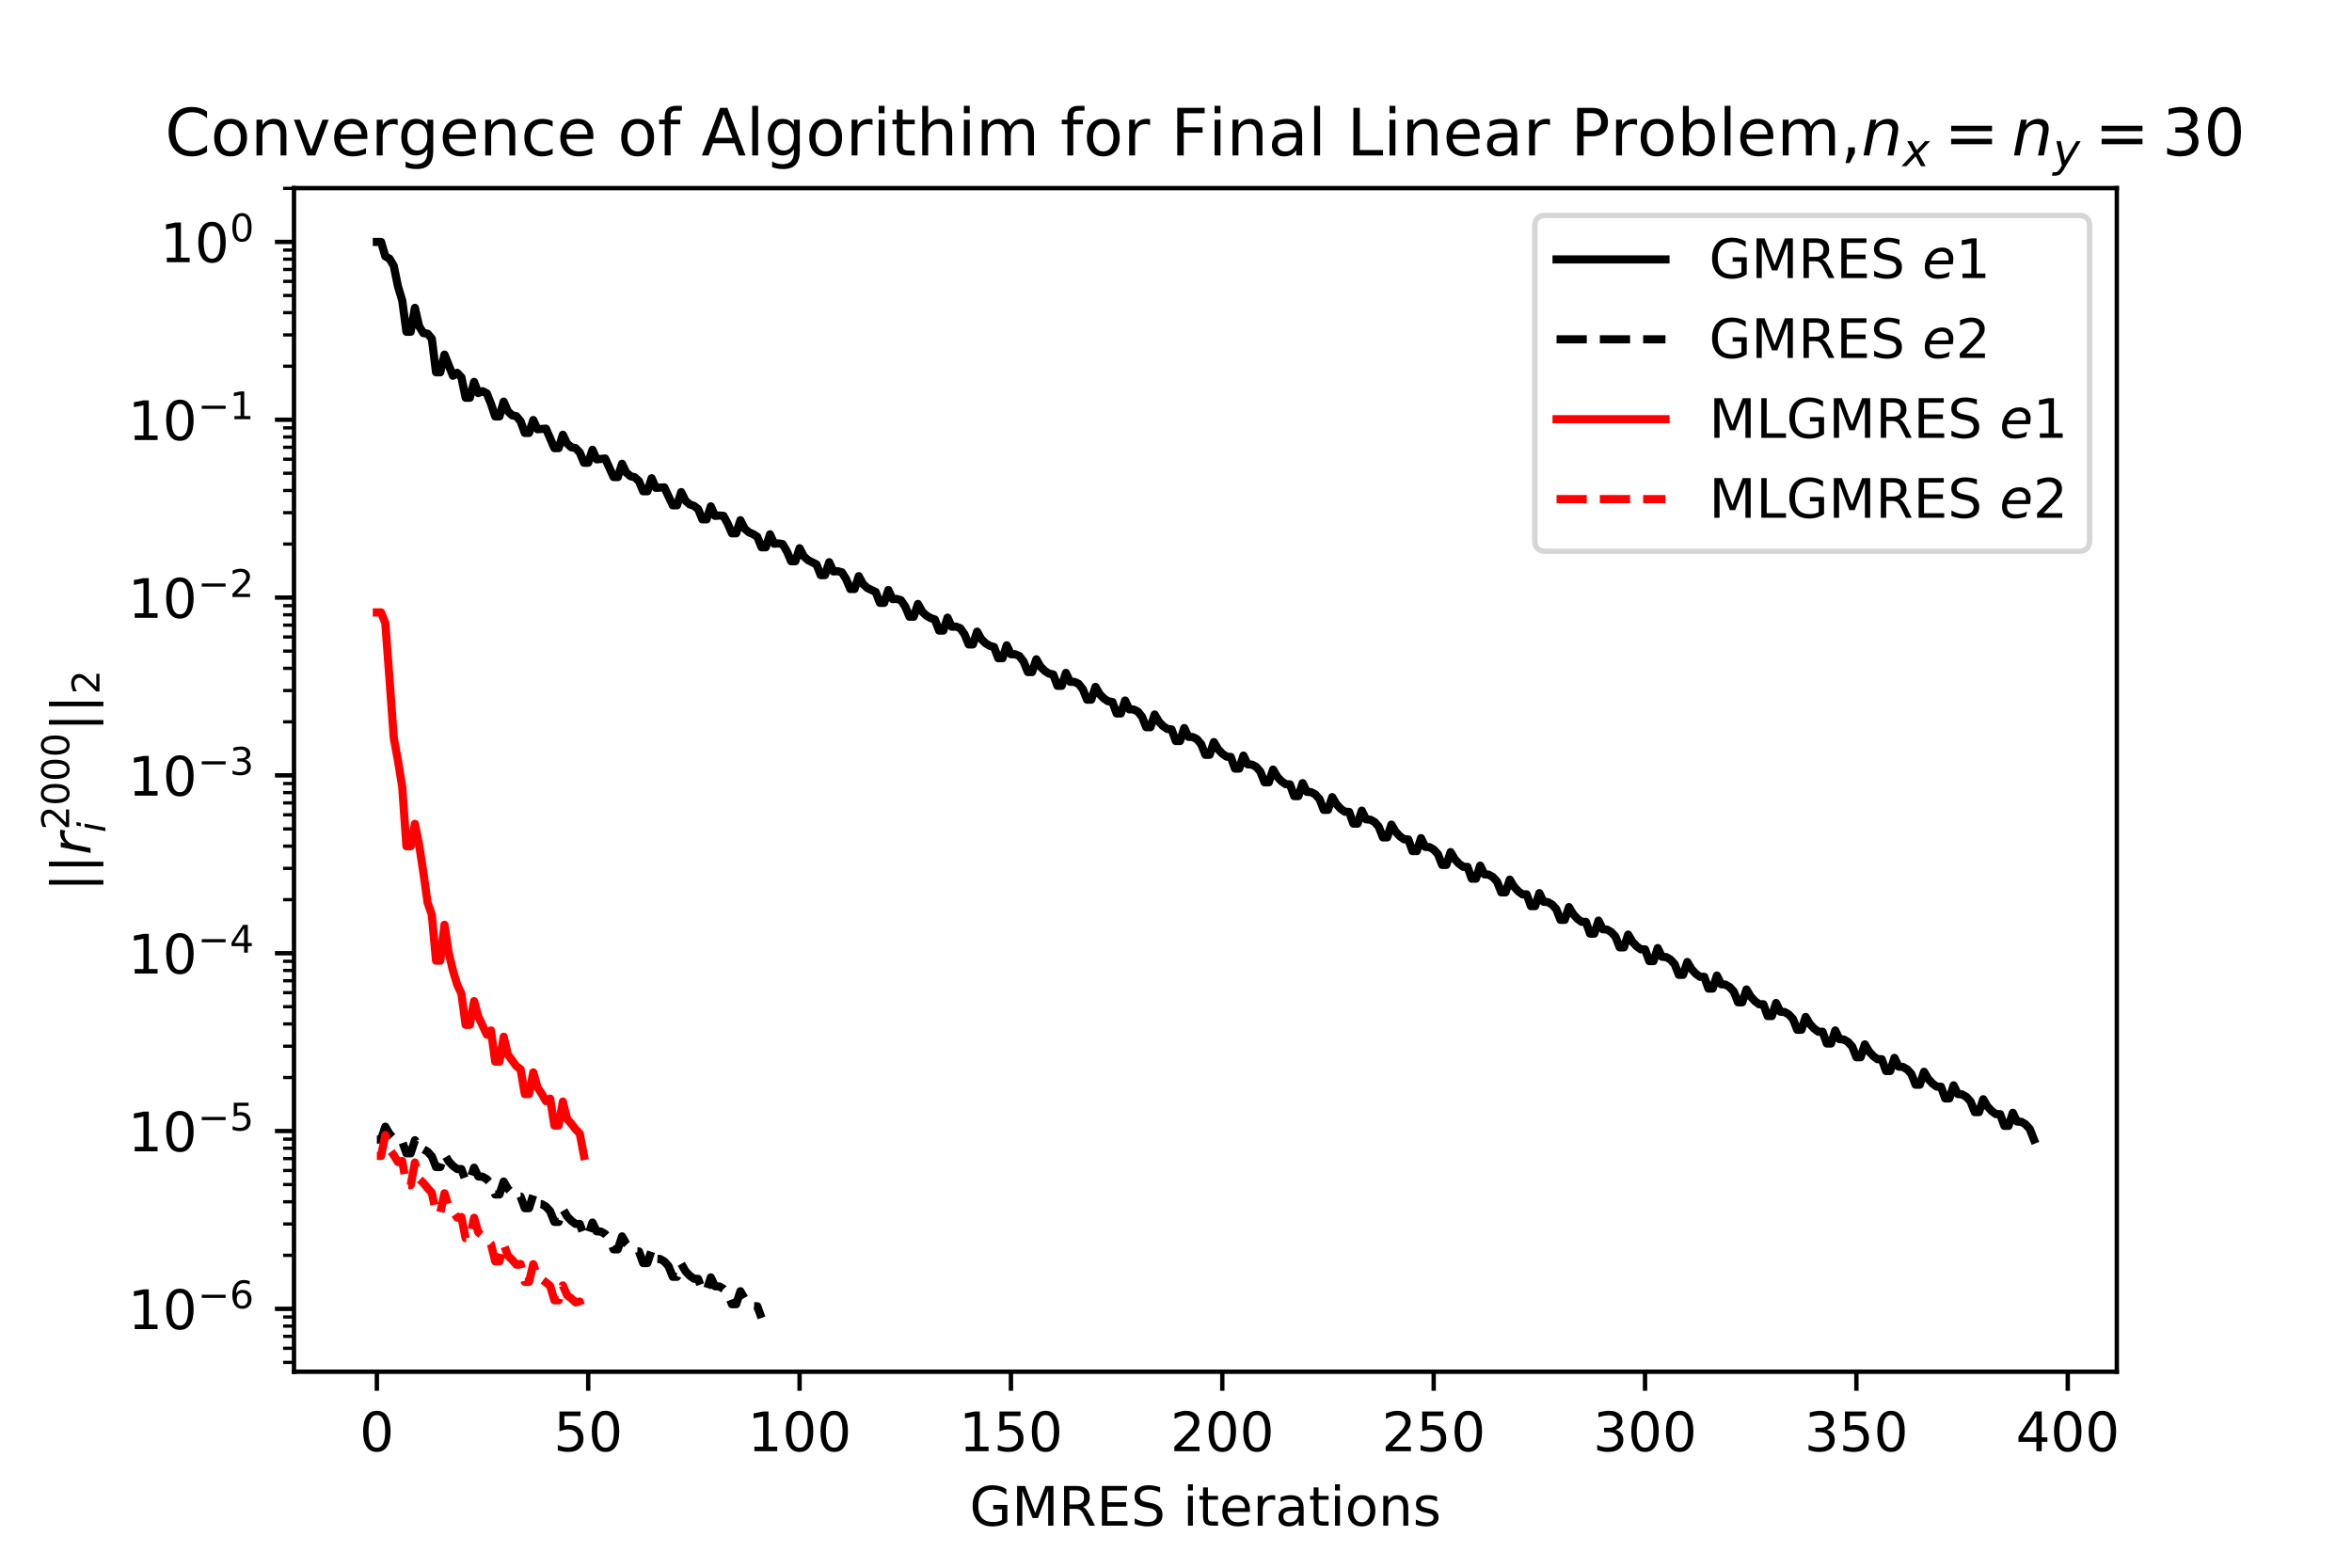 <?xml version="1.0" encoding="utf-8" standalone="no"?>
<!DOCTYPE svg PUBLIC "-//W3C//DTD SVG 1.1//EN"
  "http://www.w3.org/Graphics/SVG/1.1/DTD/svg11.dtd">
<!-- Created with matplotlib (https://matplotlib.org/) -->
<svg height="288pt" version="1.1" viewBox="0 0 432 288" width="432pt" xmlns="http://www.w3.org/2000/svg" xmlns:xlink="http://www.w3.org/1999/xlink">
 <defs>
  <style type="text/css">
*{stroke-linecap:butt;stroke-linejoin:round;}
  </style>
 </defs>
 <g id="figure_1">
  <g id="patch_1">
   <path d="M 0 288 
L 432 288 
L 432 0 
L 0 0 
z
" style="fill:#ffffff;"/>
  </g>
  <g id="axes_1">
   <g id="patch_2">
    <path d="M 54 252 
L 388.8 252 
L 388.8 34.56 
L 54 34.56 
z
" style="fill:#ffffff;"/>
   </g>
   <g id="matplotlib.axis_1">
    <g id="xtick_1">
     <g id="line2d_1">
      <defs>
       <path d="M 0 0 
L 0 3.5 
" id="m294d48fd80" style="stroke:#000000;stroke-width:0.8;"/>
      </defs>
      <g>
       <use style="stroke:#000000;stroke-width:0.8;" x="69.218" xlink:href="#m294d48fd80" y="252"/>
      </g>
     </g>
     <g id="text_1">
      <!-- 0 -->
      <defs>
       <path d="M 31.781 66.406 
Q 24.172 66.406 20.328 58.906 
Q 16.5 51.422 16.5 36.375 
Q 16.5 21.391 20.328 13.891 
Q 24.172 6.391 31.781 6.391 
Q 39.453 6.391 43.281 13.891 
Q 47.125 21.391 47.125 36.375 
Q 47.125 51.422 43.281 58.906 
Q 39.453 66.406 31.781 66.406 
z
M 31.781 74.219 
Q 44.047 74.219 50.516 64.516 
Q 56.984 54.828 56.984 36.375 
Q 56.984 17.969 50.516 8.266 
Q 44.047 -1.422 31.781 -1.422 
Q 19.531 -1.422 13.062 8.266 
Q 6.594 17.969 6.594 36.375 
Q 6.594 54.828 13.062 64.516 
Q 19.531 74.219 31.781 74.219 
z
" id="DejaVuSans-48"/>
      </defs>
      <g transform="translate(66.037 266.598)scale(0.1 -0.1)">
       <use xlink:href="#DejaVuSans-48"/>
      </g>
     </g>
    </g>
    <g id="xtick_2">
     <g id="line2d_2">
      <g>
       <use style="stroke:#000000;stroke-width:0.8;" x="108.04" xlink:href="#m294d48fd80" y="252"/>
      </g>
     </g>
     <g id="text_2">
      <!-- 50 -->
      <defs>
       <path d="M 10.797 72.906 
L 49.516 72.906 
L 49.516 64.594 
L 19.828 64.594 
L 19.828 46.734 
Q 21.969 47.469 24.109 47.828 
Q 26.266 48.188 28.422 48.188 
Q 40.625 48.188 47.75 41.5 
Q 54.891 34.812 54.891 23.391 
Q 54.891 11.625 47.562 5.094 
Q 40.234 -1.422 26.906 -1.422 
Q 22.312 -1.422 17.547 -0.641 
Q 12.797 0.141 7.719 1.703 
L 7.719 11.625 
Q 12.109 9.234 16.797 8.062 
Q 21.484 6.891 26.703 6.891 
Q 35.156 6.891 40.078 11.328 
Q 45.016 15.766 45.016 23.391 
Q 45.016 31 40.078 35.438 
Q 35.156 39.891 26.703 39.891 
Q 22.75 39.891 18.812 39.016 
Q 14.891 38.141 10.797 36.281 
z
" id="DejaVuSans-53"/>
      </defs>
      <g transform="translate(101.678 266.598)scale(0.1 -0.1)">
       <use xlink:href="#DejaVuSans-53"/>
       <use x="63.623" xlink:href="#DejaVuSans-48"/>
      </g>
     </g>
    </g>
    <g id="xtick_3">
     <g id="line2d_3">
      <g>
       <use style="stroke:#000000;stroke-width:0.8;" x="146.862" xlink:href="#m294d48fd80" y="252"/>
      </g>
     </g>
     <g id="text_3">
      <!-- 100 -->
      <defs>
       <path d="M 12.406 8.297 
L 28.516 8.297 
L 28.516 63.922 
L 10.984 60.406 
L 10.984 69.391 
L 28.422 72.906 
L 38.281 72.906 
L 38.281 8.297 
L 54.391 8.297 
L 54.391 0 
L 12.406 0 
z
" id="DejaVuSans-49"/>
      </defs>
      <g transform="translate(137.318 266.598)scale(0.1 -0.1)">
       <use xlink:href="#DejaVuSans-49"/>
       <use x="63.623" xlink:href="#DejaVuSans-48"/>
       <use x="127.246" xlink:href="#DejaVuSans-48"/>
      </g>
     </g>
    </g>
    <g id="xtick_4">
     <g id="line2d_4">
      <g>
       <use style="stroke:#000000;stroke-width:0.8;" x="185.684" xlink:href="#m294d48fd80" y="252"/>
      </g>
     </g>
     <g id="text_4">
      <!-- 150 -->
      <g transform="translate(176.14 266.598)scale(0.1 -0.1)">
       <use xlink:href="#DejaVuSans-49"/>
       <use x="63.623" xlink:href="#DejaVuSans-53"/>
       <use x="127.246" xlink:href="#DejaVuSans-48"/>
      </g>
     </g>
    </g>
    <g id="xtick_5">
     <g id="line2d_5">
      <g>
       <use style="stroke:#000000;stroke-width:0.8;" x="224.506" xlink:href="#m294d48fd80" y="252"/>
      </g>
     </g>
     <g id="text_5">
      <!-- 200 -->
      <defs>
       <path d="M 19.188 8.297 
L 53.609 8.297 
L 53.609 0 
L 7.328 0 
L 7.328 8.297 
Q 12.938 14.109 22.625 23.891 
Q 32.328 33.688 34.812 36.531 
Q 39.547 41.844 41.422 45.531 
Q 43.312 49.219 43.312 52.781 
Q 43.312 58.594 39.234 62.25 
Q 35.156 65.922 28.609 65.922 
Q 23.969 65.922 18.812 64.312 
Q 13.672 62.703 7.812 59.422 
L 7.812 69.391 
Q 13.766 71.781 18.938 73 
Q 24.125 74.219 28.422 74.219 
Q 39.75 74.219 46.484 68.547 
Q 53.219 62.891 53.219 53.422 
Q 53.219 48.922 51.531 44.891 
Q 49.859 40.875 45.406 35.406 
Q 44.188 33.984 37.641 27.219 
Q 31.109 20.453 19.188 8.297 
z
" id="DejaVuSans-50"/>
      </defs>
      <g transform="translate(214.962 266.598)scale(0.1 -0.1)">
       <use xlink:href="#DejaVuSans-50"/>
       <use x="63.623" xlink:href="#DejaVuSans-48"/>
       <use x="127.246" xlink:href="#DejaVuSans-48"/>
      </g>
     </g>
    </g>
    <g id="xtick_6">
     <g id="line2d_6">
      <g>
       <use style="stroke:#000000;stroke-width:0.8;" x="263.328" xlink:href="#m294d48fd80" y="252"/>
      </g>
     </g>
     <g id="text_6">
      <!-- 250 -->
      <g transform="translate(253.784 266.598)scale(0.1 -0.1)">
       <use xlink:href="#DejaVuSans-50"/>
       <use x="63.623" xlink:href="#DejaVuSans-53"/>
       <use x="127.246" xlink:href="#DejaVuSans-48"/>
      </g>
     </g>
    </g>
    <g id="xtick_7">
     <g id="line2d_7">
      <g>
       <use style="stroke:#000000;stroke-width:0.8;" x="302.15" xlink:href="#m294d48fd80" y="252"/>
      </g>
     </g>
     <g id="text_7">
      <!-- 300 -->
      <defs>
       <path d="M 40.578 39.312 
Q 47.656 37.797 51.625 33 
Q 55.609 28.219 55.609 21.188 
Q 55.609 10.406 48.188 4.484 
Q 40.766 -1.422 27.094 -1.422 
Q 22.516 -1.422 17.656 -0.516 
Q 12.797 0.391 7.625 2.203 
L 7.625 11.719 
Q 11.719 9.328 16.594 8.109 
Q 21.484 6.891 26.812 6.891 
Q 36.078 6.891 40.938 10.547 
Q 45.797 14.203 45.797 21.188 
Q 45.797 27.641 41.281 31.266 
Q 36.766 34.906 28.719 34.906 
L 20.219 34.906 
L 20.219 43.016 
L 29.109 43.016 
Q 36.375 43.016 40.234 45.922 
Q 44.094 48.828 44.094 54.297 
Q 44.094 59.906 40.109 62.906 
Q 36.141 65.922 28.719 65.922 
Q 24.656 65.922 20.016 65.031 
Q 15.375 64.156 9.812 62.312 
L 9.812 71.094 
Q 15.438 72.656 20.344 73.438 
Q 25.25 74.219 29.594 74.219 
Q 40.828 74.219 47.359 69.109 
Q 53.906 64.016 53.906 55.328 
Q 53.906 49.266 50.438 45.094 
Q 46.969 40.922 40.578 39.312 
z
" id="DejaVuSans-51"/>
      </defs>
      <g transform="translate(292.606 266.598)scale(0.1 -0.1)">
       <use xlink:href="#DejaVuSans-51"/>
       <use x="63.623" xlink:href="#DejaVuSans-48"/>
       <use x="127.246" xlink:href="#DejaVuSans-48"/>
      </g>
     </g>
    </g>
    <g id="xtick_8">
     <g id="line2d_8">
      <g>
       <use style="stroke:#000000;stroke-width:0.8;" x="340.971" xlink:href="#m294d48fd80" y="252"/>
      </g>
     </g>
     <g id="text_8">
      <!-- 350 -->
      <g transform="translate(331.428 266.598)scale(0.1 -0.1)">
       <use xlink:href="#DejaVuSans-51"/>
       <use x="63.623" xlink:href="#DejaVuSans-53"/>
       <use x="127.246" xlink:href="#DejaVuSans-48"/>
      </g>
     </g>
    </g>
    <g id="xtick_9">
     <g id="line2d_9">
      <g>
       <use style="stroke:#000000;stroke-width:0.8;" x="379.793" xlink:href="#m294d48fd80" y="252"/>
      </g>
     </g>
     <g id="text_9">
      <!-- 400 -->
      <defs>
       <path d="M 37.797 64.312 
L 12.891 25.391 
L 37.797 25.391 
z
M 35.203 72.906 
L 47.609 72.906 
L 47.609 25.391 
L 58.016 25.391 
L 58.016 17.188 
L 47.609 17.188 
L 47.609 0 
L 37.797 0 
L 37.797 17.188 
L 4.891 17.188 
L 4.891 26.703 
z
" id="DejaVuSans-52"/>
      </defs>
      <g transform="translate(370.25 266.598)scale(0.1 -0.1)">
       <use xlink:href="#DejaVuSans-52"/>
       <use x="63.623" xlink:href="#DejaVuSans-48"/>
       <use x="127.246" xlink:href="#DejaVuSans-48"/>
      </g>
     </g>
    </g>
    <g id="text_10">
     <!-- GMRES iterations -->
     <defs>
      <path d="M 59.516 10.406 
L 59.516 29.984 
L 43.406 29.984 
L 43.406 38.094 
L 69.281 38.094 
L 69.281 6.781 
Q 63.578 2.734 56.688 0.656 
Q 49.812 -1.422 42 -1.422 
Q 24.906 -1.422 15.25 8.562 
Q 5.609 18.562 5.609 36.375 
Q 5.609 54.25 15.25 64.234 
Q 24.906 74.219 42 74.219 
Q 49.125 74.219 55.547 72.453 
Q 61.969 70.703 67.391 67.281 
L 67.391 56.781 
Q 61.922 61.422 55.766 63.766 
Q 49.609 66.109 42.828 66.109 
Q 29.438 66.109 22.719 58.641 
Q 16.016 51.172 16.016 36.375 
Q 16.016 21.625 22.719 14.156 
Q 29.438 6.688 42.828 6.688 
Q 48.047 6.688 52.141 7.594 
Q 56.25 8.5 59.516 10.406 
z
" id="DejaVuSans-71"/>
      <path d="M 9.812 72.906 
L 24.516 72.906 
L 43.109 23.297 
L 61.812 72.906 
L 76.516 72.906 
L 76.516 0 
L 66.891 0 
L 66.891 64.016 
L 48.094 14.016 
L 38.188 14.016 
L 19.391 64.016 
L 19.391 0 
L 9.812 0 
z
" id="DejaVuSans-77"/>
      <path d="M 44.391 34.188 
Q 47.562 33.109 50.562 29.594 
Q 53.562 26.078 56.594 19.922 
L 66.609 0 
L 56 0 
L 46.688 18.703 
Q 43.062 26.031 39.672 28.422 
Q 36.281 30.812 30.422 30.812 
L 19.672 30.812 
L 19.672 0 
L 9.812 0 
L 9.812 72.906 
L 32.078 72.906 
Q 44.578 72.906 50.734 67.672 
Q 56.891 62.453 56.891 51.906 
Q 56.891 45.016 53.688 40.469 
Q 50.484 35.938 44.391 34.188 
z
M 19.672 64.797 
L 19.672 38.922 
L 32.078 38.922 
Q 39.203 38.922 42.844 42.219 
Q 46.484 45.516 46.484 51.906 
Q 46.484 58.297 42.844 61.547 
Q 39.203 64.797 32.078 64.797 
z
" id="DejaVuSans-82"/>
      <path d="M 9.812 72.906 
L 55.906 72.906 
L 55.906 64.594 
L 19.672 64.594 
L 19.672 43.016 
L 54.391 43.016 
L 54.391 34.719 
L 19.672 34.719 
L 19.672 8.297 
L 56.781 8.297 
L 56.781 0 
L 9.812 0 
z
" id="DejaVuSans-69"/>
      <path d="M 53.516 70.516 
L 53.516 60.891 
Q 47.906 63.578 42.922 64.891 
Q 37.938 66.219 33.297 66.219 
Q 25.25 66.219 20.875 63.094 
Q 16.5 59.969 16.5 54.203 
Q 16.5 49.359 19.406 46.891 
Q 22.312 44.438 30.422 42.922 
L 36.375 41.703 
Q 47.406 39.594 52.656 34.297 
Q 57.906 29 57.906 20.125 
Q 57.906 9.516 50.797 4.047 
Q 43.703 -1.422 29.984 -1.422 
Q 24.812 -1.422 18.969 -0.25 
Q 13.141 0.922 6.891 3.219 
L 6.891 13.375 
Q 12.891 10.016 18.656 8.297 
Q 24.422 6.594 29.984 6.594 
Q 38.422 6.594 43.016 9.906 
Q 47.609 13.234 47.609 19.391 
Q 47.609 24.75 44.312 27.781 
Q 41.016 30.812 33.5 32.328 
L 27.484 33.5 
Q 16.453 35.688 11.516 40.375 
Q 6.594 45.062 6.594 53.422 
Q 6.594 63.094 13.406 68.656 
Q 20.219 74.219 32.172 74.219 
Q 37.312 74.219 42.625 73.281 
Q 47.953 72.359 53.516 70.516 
z
" id="DejaVuSans-83"/>
      <path id="DejaVuSans-32"/>
      <path d="M 9.422 54.688 
L 18.406 54.688 
L 18.406 0 
L 9.422 0 
z
M 9.422 75.984 
L 18.406 75.984 
L 18.406 64.594 
L 9.422 64.594 
z
" id="DejaVuSans-105"/>
      <path d="M 18.312 70.219 
L 18.312 54.688 
L 36.812 54.688 
L 36.812 47.703 
L 18.312 47.703 
L 18.312 18.016 
Q 18.312 11.328 20.141 9.422 
Q 21.969 7.516 27.594 7.516 
L 36.812 7.516 
L 36.812 0 
L 27.594 0 
Q 17.188 0 13.234 3.875 
Q 9.281 7.766 9.281 18.016 
L 9.281 47.703 
L 2.688 47.703 
L 2.688 54.688 
L 9.281 54.688 
L 9.281 70.219 
z
" id="DejaVuSans-116"/>
      <path d="M 56.203 29.594 
L 56.203 25.203 
L 14.891 25.203 
Q 15.484 15.922 20.484 11.062 
Q 25.484 6.203 34.422 6.203 
Q 39.594 6.203 44.453 7.469 
Q 49.312 8.734 54.109 11.281 
L 54.109 2.781 
Q 49.266 0.734 44.188 -0.344 
Q 39.109 -1.422 33.891 -1.422 
Q 20.797 -1.422 13.156 6.188 
Q 5.516 13.812 5.516 26.812 
Q 5.516 40.234 12.766 48.109 
Q 20.016 56 32.328 56 
Q 43.359 56 49.781 48.891 
Q 56.203 41.797 56.203 29.594 
z
M 47.219 32.234 
Q 47.125 39.594 43.094 43.984 
Q 39.062 48.391 32.422 48.391 
Q 24.906 48.391 20.391 44.141 
Q 15.875 39.891 15.188 32.172 
z
" id="DejaVuSans-101"/>
      <path d="M 41.109 46.297 
Q 39.594 47.172 37.812 47.578 
Q 36.031 48 33.891 48 
Q 26.266 48 22.188 43.047 
Q 18.109 38.094 18.109 28.812 
L 18.109 0 
L 9.078 0 
L 9.078 54.688 
L 18.109 54.688 
L 18.109 46.188 
Q 20.953 51.172 25.484 53.578 
Q 30.031 56 36.531 56 
Q 37.453 56 38.578 55.875 
Q 39.703 55.766 41.062 55.516 
z
" id="DejaVuSans-114"/>
      <path d="M 34.281 27.484 
Q 23.391 27.484 19.188 25 
Q 14.984 22.516 14.984 16.5 
Q 14.984 11.719 18.141 8.906 
Q 21.297 6.109 26.703 6.109 
Q 34.188 6.109 38.703 11.406 
Q 43.219 16.703 43.219 25.484 
L 43.219 27.484 
z
M 52.203 31.203 
L 52.203 0 
L 43.219 0 
L 43.219 8.297 
Q 40.141 3.328 35.547 0.953 
Q 30.953 -1.422 24.312 -1.422 
Q 15.922 -1.422 10.953 3.297 
Q 6 8.016 6 15.922 
Q 6 25.141 12.172 29.828 
Q 18.359 34.516 30.609 34.516 
L 43.219 34.516 
L 43.219 35.406 
Q 43.219 41.609 39.141 45 
Q 35.062 48.391 27.688 48.391 
Q 23 48.391 18.547 47.266 
Q 14.109 46.141 10.016 43.891 
L 10.016 52.203 
Q 14.938 54.109 19.578 55.047 
Q 24.219 56 28.609 56 
Q 40.484 56 46.344 49.844 
Q 52.203 43.703 52.203 31.203 
z
" id="DejaVuSans-97"/>
      <path d="M 30.609 48.391 
Q 23.391 48.391 19.188 42.75 
Q 14.984 37.109 14.984 27.297 
Q 14.984 17.484 19.156 11.844 
Q 23.344 6.203 30.609 6.203 
Q 37.797 6.203 41.984 11.859 
Q 46.188 17.531 46.188 27.297 
Q 46.188 37.016 41.984 42.703 
Q 37.797 48.391 30.609 48.391 
z
M 30.609 56 
Q 42.328 56 49.016 48.375 
Q 55.719 40.766 55.719 27.297 
Q 55.719 13.875 49.016 6.219 
Q 42.328 -1.422 30.609 -1.422 
Q 18.844 -1.422 12.172 6.219 
Q 5.516 13.875 5.516 27.297 
Q 5.516 40.766 12.172 48.375 
Q 18.844 56 30.609 56 
z
" id="DejaVuSans-111"/>
      <path d="M 54.891 33.016 
L 54.891 0 
L 45.906 0 
L 45.906 32.719 
Q 45.906 40.484 42.875 44.328 
Q 39.844 48.188 33.797 48.188 
Q 26.516 48.188 22.312 43.547 
Q 18.109 38.922 18.109 30.906 
L 18.109 0 
L 9.078 0 
L 9.078 54.688 
L 18.109 54.688 
L 18.109 46.188 
Q 21.344 51.125 25.703 53.562 
Q 30.078 56 35.797 56 
Q 45.219 56 50.047 50.172 
Q 54.891 44.344 54.891 33.016 
z
" id="DejaVuSans-110"/>
      <path d="M 44.281 53.078 
L 44.281 44.578 
Q 40.484 46.531 36.375 47.5 
Q 32.281 48.484 27.875 48.484 
Q 21.188 48.484 17.844 46.438 
Q 14.5 44.391 14.5 40.281 
Q 14.5 37.156 16.891 35.375 
Q 19.281 33.594 26.516 31.984 
L 29.594 31.297 
Q 39.156 29.25 43.188 25.516 
Q 47.219 21.781 47.219 15.094 
Q 47.219 7.469 41.188 3.016 
Q 35.156 -1.422 24.609 -1.422 
Q 20.219 -1.422 15.453 -0.562 
Q 10.688 0.297 5.422 2 
L 5.422 11.281 
Q 10.406 8.688 15.234 7.391 
Q 20.062 6.109 24.812 6.109 
Q 31.156 6.109 34.562 8.281 
Q 37.984 10.453 37.984 14.406 
Q 37.984 18.062 35.516 20.016 
Q 33.062 21.969 24.703 23.781 
L 21.578 24.516 
Q 13.234 26.266 9.516 29.906 
Q 5.812 33.547 5.812 39.891 
Q 5.812 47.609 11.281 51.797 
Q 16.75 56 26.812 56 
Q 31.781 56 36.172 55.266 
Q 40.578 54.547 44.281 53.078 
z
" id="DejaVuSans-115"/>
     </defs>
     <g transform="translate(178.088 280.277)scale(0.1 -0.1)">
      <use xlink:href="#DejaVuSans-71"/>
      <use x="77.49" xlink:href="#DejaVuSans-77"/>
      <use x="163.77" xlink:href="#DejaVuSans-82"/>
      <use x="233.252" xlink:href="#DejaVuSans-69"/>
      <use x="296.436" xlink:href="#DejaVuSans-83"/>
      <use x="359.912" xlink:href="#DejaVuSans-32"/>
      <use x="391.699" xlink:href="#DejaVuSans-105"/>
      <use x="419.482" xlink:href="#DejaVuSans-116"/>
      <use x="458.691" xlink:href="#DejaVuSans-101"/>
      <use x="520.215" xlink:href="#DejaVuSans-114"/>
      <use x="561.328" xlink:href="#DejaVuSans-97"/>
      <use x="622.607" xlink:href="#DejaVuSans-116"/>
      <use x="661.816" xlink:href="#DejaVuSans-105"/>
      <use x="689.6" xlink:href="#DejaVuSans-111"/>
      <use x="750.781" xlink:href="#DejaVuSans-110"/>
      <use x="814.16" xlink:href="#DejaVuSans-115"/>
     </g>
    </g>
   </g>
   <g id="matplotlib.axis_2">
    <g id="ytick_1">
     <g id="line2d_10">
      <defs>
       <path d="M 0 0 
L -3.5 0 
" id="mefa449e30a" style="stroke:#000000;stroke-width:0.8;"/>
      </defs>
      <g>
       <use style="stroke:#000000;stroke-width:0.8;" x="54" xlink:href="#mefa449e30a" y="240.447"/>
      </g>
     </g>
     <g id="text_11">
      <!-- $\mathdefault{10^{-6}}$ -->
      <defs>
       <path d="M 10.594 35.5 
L 73.188 35.5 
L 73.188 27.203 
L 10.594 27.203 
z
" id="DejaVuSans-8722"/>
       <path d="M 33.016 40.375 
Q 26.375 40.375 22.484 35.828 
Q 18.609 31.297 18.609 23.391 
Q 18.609 15.531 22.484 10.953 
Q 26.375 6.391 33.016 6.391 
Q 39.656 6.391 43.531 10.953 
Q 47.406 15.531 47.406 23.391 
Q 47.406 31.297 43.531 35.828 
Q 39.656 40.375 33.016 40.375 
z
M 52.594 71.297 
L 52.594 62.312 
Q 48.875 64.062 45.094 64.984 
Q 41.312 65.922 37.594 65.922 
Q 27.828 65.922 22.672 59.328 
Q 17.531 52.734 16.797 39.406 
Q 19.672 43.656 24.016 45.922 
Q 28.375 48.188 33.594 48.188 
Q 44.578 48.188 50.953 41.516 
Q 57.328 34.859 57.328 23.391 
Q 57.328 12.156 50.688 5.359 
Q 44.047 -1.422 33.016 -1.422 
Q 20.359 -1.422 13.672 8.266 
Q 6.984 17.969 6.984 36.375 
Q 6.984 53.656 15.188 63.938 
Q 23.391 74.219 37.203 74.219 
Q 40.922 74.219 44.703 73.484 
Q 48.484 72.75 52.594 71.297 
z
" id="DejaVuSans-54"/>
      </defs>
      <g transform="translate(23.5 244.246)scale(0.1 -0.1)">
       <use transform="translate(0 0.766)" xlink:href="#DejaVuSans-49"/>
       <use transform="translate(63.623 0.766)" xlink:href="#DejaVuSans-48"/>
       <use transform="translate(128.203 39.047)scale(0.7)" xlink:href="#DejaVuSans-8722"/>
       <use transform="translate(186.855 39.047)scale(0.7)" xlink:href="#DejaVuSans-54"/>
      </g>
     </g>
    </g>
    <g id="ytick_2">
     <g id="line2d_11">
      <g>
       <use style="stroke:#000000;stroke-width:0.8;" x="54" xlink:href="#mefa449e30a" y="207.78"/>
      </g>
     </g>
     <g id="text_12">
      <!-- $\mathdefault{10^{-5}}$ -->
      <g transform="translate(23.5 211.579)scale(0.1 -0.1)">
       <use transform="translate(0 0.684)" xlink:href="#DejaVuSans-49"/>
       <use transform="translate(63.623 0.684)" xlink:href="#DejaVuSans-48"/>
       <use transform="translate(128.203 38.966)scale(0.7)" xlink:href="#DejaVuSans-8722"/>
       <use transform="translate(186.855 38.966)scale(0.7)" xlink:href="#DejaVuSans-53"/>
      </g>
     </g>
    </g>
    <g id="ytick_3">
     <g id="line2d_12">
      <g>
       <use style="stroke:#000000;stroke-width:0.8;" x="54" xlink:href="#mefa449e30a" y="175.113"/>
      </g>
     </g>
     <g id="text_13">
      <!-- $\mathdefault{10^{-4}}$ -->
      <g transform="translate(23.5 178.912)scale(0.1 -0.1)">
       <use transform="translate(0 0.684)" xlink:href="#DejaVuSans-49"/>
       <use transform="translate(63.623 0.684)" xlink:href="#DejaVuSans-48"/>
       <use transform="translate(128.203 38.966)scale(0.7)" xlink:href="#DejaVuSans-8722"/>
       <use transform="translate(186.855 38.966)scale(0.7)" xlink:href="#DejaVuSans-52"/>
      </g>
     </g>
    </g>
    <g id="ytick_4">
     <g id="line2d_13">
      <g>
       <use style="stroke:#000000;stroke-width:0.8;" x="54" xlink:href="#mefa449e30a" y="142.445"/>
      </g>
     </g>
     <g id="text_14">
      <!-- $\mathdefault{10^{-3}}$ -->
      <g transform="translate(23.5 146.245)scale(0.1 -0.1)">
       <use transform="translate(0 0.766)" xlink:href="#DejaVuSans-49"/>
       <use transform="translate(63.623 0.766)" xlink:href="#DejaVuSans-48"/>
       <use transform="translate(128.203 39.047)scale(0.7)" xlink:href="#DejaVuSans-8722"/>
       <use transform="translate(186.855 39.047)scale(0.7)" xlink:href="#DejaVuSans-51"/>
      </g>
     </g>
    </g>
    <g id="ytick_5">
     <g id="line2d_14">
      <g>
       <use style="stroke:#000000;stroke-width:0.8;" x="54" xlink:href="#mefa449e30a" y="109.778"/>
      </g>
     </g>
     <g id="text_15">
      <!-- $\mathdefault{10^{-2}}$ -->
      <g transform="translate(23.5 113.577)scale(0.1 -0.1)">
       <use transform="translate(0 0.766)" xlink:href="#DejaVuSans-49"/>
       <use transform="translate(63.623 0.766)" xlink:href="#DejaVuSans-48"/>
       <use transform="translate(128.203 39.047)scale(0.7)" xlink:href="#DejaVuSans-8722"/>
       <use transform="translate(186.855 39.047)scale(0.7)" xlink:href="#DejaVuSans-50"/>
      </g>
     </g>
    </g>
    <g id="ytick_6">
     <g id="line2d_15">
      <g>
       <use style="stroke:#000000;stroke-width:0.8;" x="54" xlink:href="#mefa449e30a" y="77.111"/>
      </g>
     </g>
     <g id="text_16">
      <!-- $\mathdefault{10^{-1}}$ -->
      <g transform="translate(23.5 80.91)scale(0.1 -0.1)">
       <use transform="translate(0 0.684)" xlink:href="#DejaVuSans-49"/>
       <use transform="translate(63.623 0.684)" xlink:href="#DejaVuSans-48"/>
       <use transform="translate(128.203 38.966)scale(0.7)" xlink:href="#DejaVuSans-8722"/>
       <use transform="translate(186.855 38.966)scale(0.7)" xlink:href="#DejaVuSans-49"/>
      </g>
     </g>
    </g>
    <g id="ytick_7">
     <g id="line2d_16">
      <g>
       <use style="stroke:#000000;stroke-width:0.8;" x="54" xlink:href="#mefa449e30a" y="44.444"/>
      </g>
     </g>
     <g id="text_17">
      <!-- $\mathdefault{10^{0}}$ -->
      <g transform="translate(29.4 48.243)scale(0.1 -0.1)">
       <use transform="translate(0 0.766)" xlink:href="#DejaVuSans-49"/>
       <use transform="translate(63.623 0.766)" xlink:href="#DejaVuSans-48"/>
       <use transform="translate(128.203 39.047)scale(0.7)" xlink:href="#DejaVuSans-48"/>
      </g>
     </g>
    </g>
    <g id="ytick_8">
     <g id="line2d_17">
      <defs>
       <path d="M 0 0 
L -2 0 
" id="mdda031b3b2" style="stroke:#000000;stroke-width:0.6;"/>
      </defs>
      <g>
       <use style="stroke:#000000;stroke-width:0.6;" x="54" xlink:href="#mdda031b3b2" y="250.281"/>
      </g>
     </g>
    </g>
    <g id="ytick_9">
     <g id="line2d_18">
      <g>
       <use style="stroke:#000000;stroke-width:0.6;" x="54" xlink:href="#mdda031b3b2" y="247.694"/>
      </g>
     </g>
    </g>
    <g id="ytick_10">
     <g id="line2d_19">
      <g>
       <use style="stroke:#000000;stroke-width:0.6;" x="54" xlink:href="#mdda031b3b2" y="245.507"/>
      </g>
     </g>
    </g>
    <g id="ytick_11">
     <g id="line2d_20">
      <g>
       <use style="stroke:#000000;stroke-width:0.6;" x="54" xlink:href="#mdda031b3b2" y="243.613"/>
      </g>
     </g>
    </g>
    <g id="ytick_12">
     <g id="line2d_21">
      <g>
       <use style="stroke:#000000;stroke-width:0.6;" x="54" xlink:href="#mdda031b3b2" y="241.942"/>
      </g>
     </g>
    </g>
    <g id="ytick_13">
     <g id="line2d_22">
      <g>
       <use style="stroke:#000000;stroke-width:0.6;" x="54" xlink:href="#mdda031b3b2" y="230.613"/>
      </g>
     </g>
    </g>
    <g id="ytick_14">
     <g id="line2d_23">
      <g>
       <use style="stroke:#000000;stroke-width:0.6;" x="54" xlink:href="#mdda031b3b2" y="224.861"/>
      </g>
     </g>
    </g>
    <g id="ytick_15">
     <g id="line2d_24">
      <g>
       <use style="stroke:#000000;stroke-width:0.6;" x="54" xlink:href="#mdda031b3b2" y="220.78"/>
      </g>
     </g>
    </g>
    <g id="ytick_16">
     <g id="line2d_25">
      <g>
       <use style="stroke:#000000;stroke-width:0.6;" x="54" xlink:href="#mdda031b3b2" y="217.614"/>
      </g>
     </g>
    </g>
    <g id="ytick_17">
     <g id="line2d_26">
      <g>
       <use style="stroke:#000000;stroke-width:0.6;" x="54" xlink:href="#mdda031b3b2" y="215.027"/>
      </g>
     </g>
    </g>
    <g id="ytick_18">
     <g id="line2d_27">
      <g>
       <use style="stroke:#000000;stroke-width:0.6;" x="54" xlink:href="#mdda031b3b2" y="212.84"/>
      </g>
     </g>
    </g>
    <g id="ytick_19">
     <g id="line2d_28">
      <g>
       <use style="stroke:#000000;stroke-width:0.6;" x="54" xlink:href="#mdda031b3b2" y="210.946"/>
      </g>
     </g>
    </g>
    <g id="ytick_20">
     <g id="line2d_29">
      <g>
       <use style="stroke:#000000;stroke-width:0.6;" x="54" xlink:href="#mdda031b3b2" y="209.275"/>
      </g>
     </g>
    </g>
    <g id="ytick_21">
     <g id="line2d_30">
      <g>
       <use style="stroke:#000000;stroke-width:0.6;" x="54" xlink:href="#mdda031b3b2" y="197.946"/>
      </g>
     </g>
    </g>
    <g id="ytick_22">
     <g id="line2d_31">
      <g>
       <use style="stroke:#000000;stroke-width:0.6;" x="54" xlink:href="#mdda031b3b2" y="192.194"/>
      </g>
     </g>
    </g>
    <g id="ytick_23">
     <g id="line2d_32">
      <g>
       <use style="stroke:#000000;stroke-width:0.6;" x="54" xlink:href="#mdda031b3b2" y="188.112"/>
      </g>
     </g>
    </g>
    <g id="ytick_24">
     <g id="line2d_33">
      <g>
       <use style="stroke:#000000;stroke-width:0.6;" x="54" xlink:href="#mdda031b3b2" y="184.947"/>
      </g>
     </g>
    </g>
    <g id="ytick_25">
     <g id="line2d_34">
      <g>
       <use style="stroke:#000000;stroke-width:0.6;" x="54" xlink:href="#mdda031b3b2" y="182.36"/>
      </g>
     </g>
    </g>
    <g id="ytick_26">
     <g id="line2d_35">
      <g>
       <use style="stroke:#000000;stroke-width:0.6;" x="54" xlink:href="#mdda031b3b2" y="180.173"/>
      </g>
     </g>
    </g>
    <g id="ytick_27">
     <g id="line2d_36">
      <g>
       <use style="stroke:#000000;stroke-width:0.6;" x="54" xlink:href="#mdda031b3b2" y="178.278"/>
      </g>
     </g>
    </g>
    <g id="ytick_28">
     <g id="line2d_37">
      <g>
       <use style="stroke:#000000;stroke-width:0.6;" x="54" xlink:href="#mdda031b3b2" y="176.607"/>
      </g>
     </g>
    </g>
    <g id="ytick_29">
     <g id="line2d_38">
      <g>
       <use style="stroke:#000000;stroke-width:0.6;" x="54" xlink:href="#mdda031b3b2" y="165.279"/>
      </g>
     </g>
    </g>
    <g id="ytick_30">
     <g id="line2d_39">
      <g>
       <use style="stroke:#000000;stroke-width:0.6;" x="54" xlink:href="#mdda031b3b2" y="159.526"/>
      </g>
     </g>
    </g>
    <g id="ytick_31">
     <g id="line2d_40">
      <g>
       <use style="stroke:#000000;stroke-width:0.6;" x="54" xlink:href="#mdda031b3b2" y="155.445"/>
      </g>
     </g>
    </g>
    <g id="ytick_32">
     <g id="line2d_41">
      <g>
       <use style="stroke:#000000;stroke-width:0.6;" x="54" xlink:href="#mdda031b3b2" y="152.279"/>
      </g>
     </g>
    </g>
    <g id="ytick_33">
     <g id="line2d_42">
      <g>
       <use style="stroke:#000000;stroke-width:0.6;" x="54" xlink:href="#mdda031b3b2" y="149.693"/>
      </g>
     </g>
    </g>
    <g id="ytick_34">
     <g id="line2d_43">
      <g>
       <use style="stroke:#000000;stroke-width:0.6;" x="54" xlink:href="#mdda031b3b2" y="147.506"/>
      </g>
     </g>
    </g>
    <g id="ytick_35">
     <g id="line2d_44">
      <g>
       <use style="stroke:#000000;stroke-width:0.6;" x="54" xlink:href="#mdda031b3b2" y="145.611"/>
      </g>
     </g>
    </g>
    <g id="ytick_36">
     <g id="line2d_45">
      <g>
       <use style="stroke:#000000;stroke-width:0.6;" x="54" xlink:href="#mdda031b3b2" y="143.94"/>
      </g>
     </g>
    </g>
    <g id="ytick_37">
     <g id="line2d_46">
      <g>
       <use style="stroke:#000000;stroke-width:0.6;" x="54" xlink:href="#mdda031b3b2" y="132.612"/>
      </g>
     </g>
    </g>
    <g id="ytick_38">
     <g id="line2d_47">
      <g>
       <use style="stroke:#000000;stroke-width:0.6;" x="54" xlink:href="#mdda031b3b2" y="126.859"/>
      </g>
     </g>
    </g>
    <g id="ytick_39">
     <g id="line2d_48">
      <g>
       <use style="stroke:#000000;stroke-width:0.6;" x="54" xlink:href="#mdda031b3b2" y="122.778"/>
      </g>
     </g>
    </g>
    <g id="ytick_40">
     <g id="line2d_49">
      <g>
       <use style="stroke:#000000;stroke-width:0.6;" x="54" xlink:href="#mdda031b3b2" y="119.612"/>
      </g>
     </g>
    </g>
    <g id="ytick_41">
     <g id="line2d_50">
      <g>
       <use style="stroke:#000000;stroke-width:0.6;" x="54" xlink:href="#mdda031b3b2" y="117.025"/>
      </g>
     </g>
    </g>
    <g id="ytick_42">
     <g id="line2d_51">
      <g>
       <use style="stroke:#000000;stroke-width:0.6;" x="54" xlink:href="#mdda031b3b2" y="114.838"/>
      </g>
     </g>
    </g>
    <g id="ytick_43">
     <g id="line2d_52">
      <g>
       <use style="stroke:#000000;stroke-width:0.6;" x="54" xlink:href="#mdda031b3b2" y="112.944"/>
      </g>
     </g>
    </g>
    <g id="ytick_44">
     <g id="line2d_53">
      <g>
       <use style="stroke:#000000;stroke-width:0.6;" x="54" xlink:href="#mdda031b3b2" y="111.273"/>
      </g>
     </g>
    </g>
    <g id="ytick_45">
     <g id="line2d_54">
      <g>
       <use style="stroke:#000000;stroke-width:0.6;" x="54" xlink:href="#mdda031b3b2" y="99.944"/>
      </g>
     </g>
    </g>
    <g id="ytick_46">
     <g id="line2d_55">
      <g>
       <use style="stroke:#000000;stroke-width:0.6;" x="54" xlink:href="#mdda031b3b2" y="94.192"/>
      </g>
     </g>
    </g>
    <g id="ytick_47">
     <g id="line2d_56">
      <g>
       <use style="stroke:#000000;stroke-width:0.6;" x="54" xlink:href="#mdda031b3b2" y="90.111"/>
      </g>
     </g>
    </g>
    <g id="ytick_48">
     <g id="line2d_57">
      <g>
       <use style="stroke:#000000;stroke-width:0.6;" x="54" xlink:href="#mdda031b3b2" y="86.945"/>
      </g>
     </g>
    </g>
    <g id="ytick_49">
     <g id="line2d_58">
      <g>
       <use style="stroke:#000000;stroke-width:0.6;" x="54" xlink:href="#mdda031b3b2" y="84.358"/>
      </g>
     </g>
    </g>
    <g id="ytick_50">
     <g id="line2d_59">
      <g>
       <use style="stroke:#000000;stroke-width:0.6;" x="54" xlink:href="#mdda031b3b2" y="82.171"/>
      </g>
     </g>
    </g>
    <g id="ytick_51">
     <g id="line2d_60">
      <g>
       <use style="stroke:#000000;stroke-width:0.6;" x="54" xlink:href="#mdda031b3b2" y="80.277"/>
      </g>
     </g>
    </g>
    <g id="ytick_52">
     <g id="line2d_61">
      <g>
       <use style="stroke:#000000;stroke-width:0.6;" x="54" xlink:href="#mdda031b3b2" y="78.606"/>
      </g>
     </g>
    </g>
    <g id="ytick_53">
     <g id="line2d_62">
      <g>
       <use style="stroke:#000000;stroke-width:0.6;" x="54" xlink:href="#mdda031b3b2" y="67.277"/>
      </g>
     </g>
    </g>
    <g id="ytick_54">
     <g id="line2d_63">
      <g>
       <use style="stroke:#000000;stroke-width:0.6;" x="54" xlink:href="#mdda031b3b2" y="61.525"/>
      </g>
     </g>
    </g>
    <g id="ytick_55">
     <g id="line2d_64">
      <g>
       <use style="stroke:#000000;stroke-width:0.6;" x="54" xlink:href="#mdda031b3b2" y="57.443"/>
      </g>
     </g>
    </g>
    <g id="ytick_56">
     <g id="line2d_65">
      <g>
       <use style="stroke:#000000;stroke-width:0.6;" x="54" xlink:href="#mdda031b3b2" y="54.277"/>
      </g>
     </g>
    </g>
    <g id="ytick_57">
     <g id="line2d_66">
      <g>
       <use style="stroke:#000000;stroke-width:0.6;" x="54" xlink:href="#mdda031b3b2" y="51.691"/>
      </g>
     </g>
    </g>
    <g id="ytick_58">
     <g id="line2d_67">
      <g>
       <use style="stroke:#000000;stroke-width:0.6;" x="54" xlink:href="#mdda031b3b2" y="49.504"/>
      </g>
     </g>
    </g>
    <g id="ytick_59">
     <g id="line2d_68">
      <g>
       <use style="stroke:#000000;stroke-width:0.6;" x="54" xlink:href="#mdda031b3b2" y="47.609"/>
      </g>
     </g>
    </g>
    <g id="ytick_60">
     <g id="line2d_69">
      <g>
       <use style="stroke:#000000;stroke-width:0.6;" x="54" xlink:href="#mdda031b3b2" y="45.938"/>
      </g>
     </g>
    </g>
    <g id="ytick_61">
     <g id="line2d_70">
      <g>
       <use style="stroke:#000000;stroke-width:0.6;" x="54" xlink:href="#mdda031b3b2" y="34.61"/>
      </g>
     </g>
    </g>
    <g id="text_18">
     <!-- $||r^{2000}_{i}||_2$ -->
     <defs>
      <path d="M 21 76.422 
L 21 -23.578 
L 12.703 -23.578 
L 12.703 76.422 
z
" id="DejaVuSans-124"/>
      <path d="M 44.578 46.391 
Q 43.219 47.125 41.453 47.516 
Q 39.703 47.906 37.703 47.906 
Q 30.516 47.906 25.141 42.453 
Q 19.781 37.016 18.016 27.875 
L 12.5 0 
L 3.516 0 
L 14.203 54.688 
L 23.188 54.688 
L 21.484 46.188 
Q 25.047 50.922 30 53.453 
Q 34.969 56 40.578 56 
Q 42.047 56 43.453 55.828 
Q 44.875 55.672 46.297 55.281 
z
" id="DejaVuSans-Oblique-114"/>
      <path d="M 18.312 75.984 
L 27.297 75.984 
L 25.094 64.594 
L 16.109 64.594 
z
M 14.203 54.688 
L 23.188 54.688 
L 12.5 0 
L 3.516 0 
z
" id="DejaVuSans-Oblique-105"/>
     </defs>
     <g transform="translate(16.7 163.78)rotate(-90)scale(0.1 -0.1)">
      <use transform="translate(0 0.706)" xlink:href="#DejaVuSans-124"/>
      <use transform="translate(33.691 0.706)" xlink:href="#DejaVuSans-124"/>
      <use transform="translate(67.383 0.706)" xlink:href="#DejaVuSans-Oblique-114"/>
      <use transform="translate(113.146 40.047)scale(0.7)" xlink:href="#DejaVuSans-50"/>
      <use transform="translate(157.682 40.047)scale(0.7)" xlink:href="#DejaVuSans-48"/>
      <use transform="translate(202.218 40.047)scale(0.7)" xlink:href="#DejaVuSans-48"/>
      <use transform="translate(246.754 40.047)scale(0.7)" xlink:href="#DejaVuSans-48"/>
      <use transform="translate(108.496 -26.637)scale(0.7)" xlink:href="#DejaVuSans-Oblique-105"/>
      <use transform="translate(294.025 0.706)" xlink:href="#DejaVuSans-124"/>
      <use transform="translate(327.716 0.706)" xlink:href="#DejaVuSans-124"/>
      <use transform="translate(362.365 -15.7)scale(0.7)" xlink:href="#DejaVuSans-50"/>
     </g>
    </g>
   </g>
   <g id="line2d_71">
    <path clip-path="url(#p5b46a4f078)" d="M 69.218 44.444 
L 69.995 44.444 
L 70.771 47.089 
L 71.547 47.527 
L 72.324 48.845 
L 73.1 52.627 
L 73.877 55.207 
L 74.653 60.949 
L 75.43 60.949 
L 76.206 56.556 
L 76.983 59.944 
L 77.759 61.193 
L 78.535 61.299 
L 79.312 62.221 
L 80.088 68.393 
L 80.865 68.393 
L 81.641 65.146 
L 83.194 69.032 
L 83.971 68.493 
L 84.747 69.316 
L 85.523 73.071 
L 86.3 73.071 
L 87.076 70.158 
L 87.853 72.211 
L 88.629 71.871 
L 89.406 72.261 
L 90.182 74.192 
L 90.958 76.505 
L 91.735 76.505 
L 92.511 73.784 
L 93.288 75.552 
L 94.064 76.3 
L 94.841 76.451 
L 95.617 77.4 
L 96.394 79.533 
L 97.17 79.533 
L 97.946 77.165 
L 98.723 78.859 
L 100.276 78.743 
L 101.829 82.323 
L 102.605 82.323 
L 103.381 79.869 
L 104.158 81.471 
L 104.934 82.167 
L 105.711 82.316 
L 106.487 83.121 
L 107.264 85.013 
L 108.04 85.013 
L 108.817 82.63 
L 109.593 84.391 
L 111.146 84.229 
L 112.699 87.644 
L 113.475 87.644 
L 114.252 85.197 
L 115.028 86.813 
L 115.804 87.484 
L 116.581 87.679 
L 117.357 88.386 
L 118.134 90.248 
L 118.91 90.248 
L 119.687 87.861 
L 120.463 89.622 
L 122.016 89.532 
L 123.569 92.834 
L 124.345 92.834 
L 125.122 90.404 
L 125.898 91.988 
L 126.675 92.657 
L 127.451 92.925 
L 128.227 93.522 
L 129.004 95.411 
L 129.78 95.411 
L 130.557 93.025 
L 131.333 94.769 
L 132.11 94.707 
L 132.886 94.769 
L 133.663 96.213 
L 134.439 97.979 
L 135.215 97.979 
L 135.992 95.568 
L 136.768 97.111 
L 137.545 97.789 
L 138.321 98.118 
L 139.098 98.616 
L 139.874 100.543 
L 140.65 100.543 
L 141.427 98.162 
L 142.203 99.884 
L 142.98 99.826 
L 143.756 99.966 
L 144.533 101.304 
L 145.309 103.101 
L 146.086 103.101 
L 146.862 100.715 
L 147.638 102.209 
L 148.415 102.903 
L 149.968 103.692 
L 150.744 105.656 
L 151.521 105.656 
L 152.297 103.281 
L 153.073 104.981 
L 153.85 104.932 
L 154.626 105.134 
L 155.403 106.378 
L 156.179 108.207 
L 156.956 108.207 
L 157.732 105.845 
L 158.509 107.29 
L 159.285 108.005 
L 160.838 108.754 
L 161.614 110.755 
L 162.391 110.755 
L 163.167 108.383 
L 163.944 110.062 
L 164.72 110.027 
L 165.496 110.279 
L 166.273 111.442 
L 167.049 113.3 
L 167.826 113.3 
L 168.602 110.951 
L 169.379 112.359 
L 170.155 113.096 
L 170.932 113.54 
L 171.708 113.809 
L 172.484 115.843 
L 173.261 115.843 
L 174.037 113.469 
L 174.814 115.132 
L 175.59 115.114 
L 176.367 115.405 
L 177.143 116.5 
L 177.919 118.384 
L 178.696 118.384 
L 179.472 116.04 
L 180.249 117.421 
L 181.025 118.18 
L 181.802 118.649 
L 182.578 118.86 
L 183.355 120.924 
L 184.131 120.924 
L 184.907 118.546 
L 185.684 120.195 
L 186.46 120.194 
L 187.237 120.518 
L 188.013 121.555 
L 188.79 123.462 
L 189.566 123.462 
L 190.342 121.119 
L 191.119 122.479 
L 191.895 123.258 
L 192.672 123.747 
L 193.448 123.91 
L 194.225 125.998 
L 195.001 125.998 
L 195.778 123.618 
L 196.554 125.254 
L 197.33 125.268 
L 198.107 125.619 
L 198.883 126.608 
L 199.66 128.534 
L 200.436 128.534 
L 201.213 126.192 
L 201.989 127.534 
L 202.765 128.329 
L 203.542 128.836 
L 204.318 128.959 
L 205.095 131.068 
L 205.871 131.068 
L 206.648 128.686 
L 207.424 130.31 
L 208.201 130.337 
L 208.977 130.71 
L 209.753 131.66 
L 210.53 133.601 
L 211.306 133.601 
L 212.083 131.259 
L 212.859 132.587 
L 213.636 133.397 
L 214.412 133.918 
L 215.188 134.007 
L 215.965 136.133 
L 216.741 136.133 
L 217.518 133.749 
L 218.294 135.365 
L 219.071 135.402 
L 219.847 135.793 
L 220.624 136.711 
L 221.4 138.664 
L 222.176 138.664 
L 222.953 136.322 
L 223.729 137.639 
L 224.506 138.46 
L 225.282 138.993 
L 226.059 139.056 
L 226.835 141.195 
L 227.612 141.195 
L 228.388 138.809 
L 229.164 140.417 
L 229.941 140.463 
L 230.717 140.868 
L 231.494 141.762 
L 232.27 143.724 
L 233.047 143.724 
L 233.823 141.381 
L 234.599 142.691 
L 235.376 143.519 
L 236.152 144.062 
L 236.929 144.105 
L 237.705 146.253 
L 238.482 146.253 
L 239.258 143.867 
L 240.035 145.469 
L 240.811 145.522 
L 241.587 145.938 
L 242.364 146.813 
L 243.14 148.782 
L 243.917 148.782 
L 244.693 146.438 
L 245.47 147.742 
L 246.246 148.576 
L 247.022 149.126 
L 247.799 149.155 
L 248.575 151.309 
L 249.352 151.309 
L 250.128 148.922 
L 250.905 150.52 
L 251.681 150.577 
L 252.458 151.002 
L 253.234 151.864 
L 254.01 153.837 
L 254.787 153.837 
L 255.563 151.491 
L 256.34 152.792 
L 257.116 153.631 
L 257.893 154.187 
L 258.669 154.204 
L 259.445 156.363 
L 260.222 156.363 
L 260.998 153.974 
L 261.775 155.571 
L 262.551 155.63 
L 263.328 156.062 
L 264.104 156.914 
L 264.881 158.89 
L 265.657 158.89 
L 266.433 156.542 
L 267.21 157.842 
L 267.986 158.683 
L 268.763 159.244 
L 269.539 159.254 
L 270.316 161.416 
L 271.092 161.416 
L 271.868 159.025 
L 272.645 160.62 
L 273.421 160.682 
L 274.198 161.119 
L 274.974 161.963 
L 275.751 163.941 
L 276.527 163.941 
L 277.304 161.592 
L 278.08 162.892 
L 278.856 163.734 
L 279.633 164.298 
L 280.409 164.303 
L 281.186 166.466 
L 281.962 166.466 
L 282.739 164.075 
L 283.515 165.669 
L 284.291 165.731 
L 285.068 166.172 
L 285.844 167.013 
L 286.621 168.991 
L 287.397 168.991 
L 288.174 166.639 
L 288.95 167.941 
L 289.727 168.783 
L 290.503 169.351 
L 291.279 169.352 
L 292.056 171.516 
L 292.832 171.516 
L 293.609 169.123 
L 294.385 170.717 
L 295.162 170.78 
L 295.938 171.223 
L 296.714 172.061 
L 297.491 174.04 
L 298.267 174.04 
L 299.044 171.686 
L 299.82 172.99 
L 300.597 173.831 
L 301.373 174.401 
L 302.15 174.4 
L 302.926 176.564 
L 303.702 176.564 
L 304.479 174.169 
L 305.255 175.765 
L 306.032 175.827 
L 306.808 176.272 
L 307.585 177.11 
L 308.361 179.087 
L 309.137 179.087 
L 309.914 176.731 
L 310.69 178.038 
L 311.467 178.878 
L 312.243 179.449 
L 313.02 179.448 
L 313.796 181.611 
L 314.573 181.611 
L 315.349 179.215 
L 316.125 180.812 
L 316.902 180.873 
L 317.678 181.32 
L 318.455 182.157 
L 319.231 184.134 
L 320.008 184.134 
L 320.784 181.774 
L 321.56 183.085 
L 322.337 183.923 
L 323.113 184.496 
L 323.89 184.496 
L 324.666 186.657 
L 325.443 186.657 
L 326.219 184.26 
L 326.996 185.858 
L 327.772 185.919 
L 328.548 186.365 
L 329.325 187.204 
L 330.101 189.179 
L 330.878 189.179 
L 331.654 186.817 
L 332.431 188.132 
L 333.207 188.968 
L 333.983 189.542 
L 334.76 189.543 
L 335.536 191.702 
L 336.313 191.702 
L 337.089 189.304 
L 337.866 190.904 
L 338.642 190.963 
L 339.419 191.41 
L 340.195 192.251 
L 340.971 194.224 
L 341.748 194.224 
L 342.524 191.86 
L 343.301 193.178 
L 344.077 194.012 
L 344.854 194.587 
L 345.63 194.589 
L 346.406 196.746 
L 347.183 196.746 
L 347.959 194.347 
L 348.736 195.95 
L 349.512 196.006 
L 350.289 196.453 
L 351.065 197.296 
L 351.842 199.268 
L 352.618 199.268 
L 353.394 196.901 
L 354.171 198.224 
L 354.947 199.055 
L 355.724 199.631 
L 356.5 199.635 
L 357.277 201.79 
L 358.053 201.79 
L 358.829 199.389 
L 359.606 200.994 
L 360.382 201.049 
L 361.159 201.496 
L 361.935 202.342 
L 362.712 204.311 
L 363.488 204.311 
L 364.265 201.942 
L 365.041 203.269 
L 365.817 204.098 
L 366.594 204.673 
L 367.37 204.68 
L 368.147 206.832 
L 368.923 206.832 
L 369.7 204.431 
L 370.476 206.038 
L 371.253 206.092 
L 372.029 206.537 
L 372.805 207.386 
L 373.582 209.354 
L 373.582 209.354 
" style="fill:none;stroke:#000000;stroke-linecap:square;stroke-width:1.5;"/>
   </g>
   <g id="line2d_72">
    <path clip-path="url(#p5b46a4f078)" d="M 69.218 209.354 
L 69.995 209.354 
L 70.771 206.982 
L 71.547 208.314 
L 72.324 209.14 
L 73.1 209.715 
L 73.877 209.725 
L 74.653 211.875 
L 75.43 211.875 
L 76.206 209.472 
L 76.983 211.082 
L 77.759 211.133 
L 78.535 211.578 
L 79.312 212.43 
L 80.088 214.396 
L 80.865 214.396 
L 81.641 212.022 
L 82.418 213.358 
L 83.194 214.181 
L 83.971 214.757 
L 84.747 214.769 
L 85.523 216.916 
L 86.3 216.916 
L 87.076 214.513 
L 87.853 216.125 
L 88.629 216.174 
L 89.406 216.618 
L 90.182 217.474 
L 90.958 219.437 
L 91.735 219.437 
L 92.511 217.061 
L 93.288 218.401 
L 94.064 219.222 
L 94.841 219.797 
L 95.617 219.812 
L 96.394 221.957 
L 97.17 221.957 
L 97.946 219.553 
L 98.723 221.168 
L 99.499 221.215 
L 100.276 221.657 
L 101.052 222.516 
L 101.829 224.478 
L 102.605 224.478 
L 103.381 222.1 
L 104.158 223.444 
L 104.934 224.262 
L 105.711 224.838 
L 106.487 224.855 
L 107.264 226.998 
L 108.04 226.998 
L 108.817 224.593 
L 109.593 226.21 
L 110.369 226.255 
L 111.146 226.696 
L 111.922 227.558 
L 112.699 229.518 
L 113.475 229.518 
L 114.252 227.138 
L 115.028 228.487 
L 115.804 229.302 
L 116.581 229.877 
L 117.357 229.897 
L 118.134 232.038 
L 118.91 232.038 
L 119.687 229.632 
L 120.463 231.251 
L 121.24 231.294 
L 122.016 231.735 
L 122.792 232.6 
L 123.569 234.558 
L 124.345 234.558 
L 125.122 232.176 
L 125.898 233.529 
L 126.675 234.341 
L 127.451 234.916 
L 128.227 234.939 
L 129.004 237.077 
L 129.78 237.077 
L 130.557 234.671 
L 131.333 236.292 
L 132.11 236.333 
L 132.886 236.772 
L 133.663 237.641 
L 134.439 239.597 
L 135.215 239.597 
L 135.992 237.213 
L 136.768 238.57 
L 137.545 239.38 
L 138.321 239.955 
L 139.098 239.98 
L 139.874 242.116 
" style="fill:none;stroke:#000000;stroke-dasharray:5.55,2.4;stroke-dashoffset:0;stroke-width:1.5;"/>
   </g>
   <g id="line2d_73">
    <path clip-path="url(#p5b46a4f078)" d="M 69.218 112.509 
L 69.995 112.509 
L 70.771 114.442 
L 71.547 124.854 
L 72.324 135.545 
L 73.1 139.759 
L 73.877 144.546 
L 74.653 155.461 
L 75.43 155.461 
L 76.206 151.352 
L 76.983 155.195 
L 77.759 160.256 
L 78.535 165.805 
L 79.312 168.029 
L 80.088 176.488 
L 80.865 176.488 
L 81.641 169.886 
L 82.418 175.071 
L 83.194 178.286 
L 83.971 180.883 
L 84.747 182.536 
L 85.523 188.267 
L 86.3 188.267 
L 87.076 183.917 
L 87.853 186.745 
L 88.629 188.385 
L 89.406 190.068 
L 90.182 189.308 
L 90.958 195.03 
L 91.735 195.03 
L 92.511 190.456 
L 93.288 193.75 
L 94.064 194.792 
L 94.841 195.861 
L 95.617 196.427 
L 96.394 200.993 
L 97.17 200.993 
L 97.946 197.001 
L 98.723 199.748 
L 99.499 200.932 
L 100.276 202.283 
L 101.052 201.83 
L 101.829 206.766 
L 102.605 206.766 
L 103.381 202.372 
L 104.158 205.56 
L 104.934 206.423 
L 105.711 207.443 
L 106.487 208.247 
L 107.264 212.36 
" style="fill:none;stroke:#ff0000;stroke-linecap:square;stroke-width:1.5;"/>
   </g>
   <g id="line2d_74">
    <path clip-path="url(#p5b46a4f078)" d="M 69.218 212.36 
L 69.995 212.36 
L 70.771 208.514 
L 71.547 211.169 
L 72.324 212.218 
L 73.1 213.484 
L 73.877 213.278 
L 74.653 217.727 
L 75.43 217.727 
L 76.206 213.572 
L 76.983 216.569 
L 77.759 217.322 
L 78.535 218.254 
L 79.312 219.118 
L 80.088 222.794 
L 80.865 222.794 
L 81.641 219.218 
L 82.418 221.658 
L 83.194 222.577 
L 83.971 223.693 
L 84.747 223.579 
L 85.523 227.475 
L 86.3 227.475 
L 87.076 223.718 
L 87.853 226.397 
L 88.629 227.021 
L 89.406 227.79 
L 90.182 228.576 
L 90.958 231.715 
L 91.735 231.715 
L 92.511 228.558 
L 93.288 230.67 
L 94.064 231.424 
L 94.841 232.326 
L 95.617 232.209 
L 96.394 235.496 
L 97.17 235.496 
L 97.946 232.244 
L 98.723 234.534 
L 99.499 235.015 
L 100.276 235.594 
L 101.052 236.237 
L 101.829 238.879 
L 102.605 238.879 
L 103.381 236.142 
L 104.158 237.935 
L 104.934 238.542 
L 105.711 239.255 
L 106.487 239.105 
L 107.264 241.941 
" style="fill:none;stroke:#ff0000;stroke-dasharray:5.55,2.4;stroke-dashoffset:0;stroke-width:1.5;"/>
   </g>
   <g id="patch_3">
    <path d="M 54 252 
L 54 34.56 
" style="fill:none;stroke:#000000;stroke-linecap:square;stroke-linejoin:miter;stroke-width:0.8;"/>
   </g>
   <g id="patch_4">
    <path d="M 388.8 252 
L 388.8 34.56 
" style="fill:none;stroke:#000000;stroke-linecap:square;stroke-linejoin:miter;stroke-width:0.8;"/>
   </g>
   <g id="patch_5">
    <path d="M 54 252 
L 388.8 252 
" style="fill:none;stroke:#000000;stroke-linecap:square;stroke-linejoin:miter;stroke-width:0.8;"/>
   </g>
   <g id="patch_6">
    <path d="M 54 34.56 
L 388.8 34.56 
" style="fill:none;stroke:#000000;stroke-linecap:square;stroke-linejoin:miter;stroke-width:0.8;"/>
   </g>
   <g id="text_19">
    <!-- Convergence of Algorithim for Final Linear Problem,$n_x=n_y=30$ -->
    <defs>
     <path d="M 64.406 67.281 
L 64.406 56.891 
Q 59.422 61.531 53.781 63.812 
Q 48.141 66.109 41.797 66.109 
Q 29.297 66.109 22.656 58.469 
Q 16.016 50.828 16.016 36.375 
Q 16.016 21.969 22.656 14.328 
Q 29.297 6.688 41.797 6.688 
Q 48.141 6.688 53.781 8.984 
Q 59.422 11.281 64.406 15.922 
L 64.406 5.609 
Q 59.234 2.094 53.438 0.328 
Q 47.656 -1.422 41.219 -1.422 
Q 24.656 -1.422 15.125 8.703 
Q 5.609 18.844 5.609 36.375 
Q 5.609 53.953 15.125 64.078 
Q 24.656 74.219 41.219 74.219 
Q 47.75 74.219 53.531 72.484 
Q 59.328 70.75 64.406 67.281 
z
" id="DejaVuSans-67"/>
     <path d="M 2.984 54.688 
L 12.5 54.688 
L 29.594 8.797 
L 46.688 54.688 
L 56.203 54.688 
L 35.688 0 
L 23.484 0 
z
" id="DejaVuSans-118"/>
     <path d="M 45.406 27.984 
Q 45.406 37.75 41.375 43.109 
Q 37.359 48.484 30.078 48.484 
Q 22.859 48.484 18.828 43.109 
Q 14.797 37.75 14.797 27.984 
Q 14.797 18.266 18.828 12.891 
Q 22.859 7.516 30.078 7.516 
Q 37.359 7.516 41.375 12.891 
Q 45.406 18.266 45.406 27.984 
z
M 54.391 6.781 
Q 54.391 -7.172 48.188 -13.984 
Q 42 -20.797 29.203 -20.797 
Q 24.469 -20.797 20.266 -20.094 
Q 16.062 -19.391 12.109 -17.922 
L 12.109 -9.188 
Q 16.062 -11.328 19.922 -12.344 
Q 23.781 -13.375 27.781 -13.375 
Q 36.625 -13.375 41.016 -8.766 
Q 45.406 -4.156 45.406 5.172 
L 45.406 9.625 
Q 42.625 4.781 38.281 2.391 
Q 33.938 0 27.875 0 
Q 17.828 0 11.672 7.656 
Q 5.516 15.328 5.516 27.984 
Q 5.516 40.672 11.672 48.328 
Q 17.828 56 27.875 56 
Q 33.938 56 38.281 53.609 
Q 42.625 51.219 45.406 46.391 
L 45.406 54.688 
L 54.391 54.688 
z
" id="DejaVuSans-103"/>
     <path d="M 48.781 52.594 
L 48.781 44.188 
Q 44.969 46.297 41.141 47.344 
Q 37.312 48.391 33.406 48.391 
Q 24.656 48.391 19.812 42.844 
Q 14.984 37.312 14.984 27.297 
Q 14.984 17.281 19.812 11.734 
Q 24.656 6.203 33.406 6.203 
Q 37.312 6.203 41.141 7.25 
Q 44.969 8.297 48.781 10.406 
L 48.781 2.094 
Q 45.016 0.344 40.984 -0.531 
Q 36.969 -1.422 32.422 -1.422 
Q 20.062 -1.422 12.781 6.344 
Q 5.516 14.109 5.516 27.297 
Q 5.516 40.672 12.859 48.328 
Q 20.219 56 33.016 56 
Q 37.156 56 41.109 55.141 
Q 45.062 54.297 48.781 52.594 
z
" id="DejaVuSans-99"/>
     <path d="M 37.109 75.984 
L 37.109 68.5 
L 28.516 68.5 
Q 23.688 68.5 21.797 66.547 
Q 19.922 64.594 19.922 59.516 
L 19.922 54.688 
L 34.719 54.688 
L 34.719 47.703 
L 19.922 47.703 
L 19.922 0 
L 10.891 0 
L 10.891 47.703 
L 2.297 47.703 
L 2.297 54.688 
L 10.891 54.688 
L 10.891 58.5 
Q 10.891 67.625 15.141 71.797 
Q 19.391 75.984 28.609 75.984 
z
" id="DejaVuSans-102"/>
     <path d="M 34.188 63.188 
L 20.797 26.906 
L 47.609 26.906 
z
M 28.609 72.906 
L 39.797 72.906 
L 67.578 0 
L 57.328 0 
L 50.688 18.703 
L 17.828 18.703 
L 11.188 0 
L 0.781 0 
z
" id="DejaVuSans-65"/>
     <path d="M 9.422 75.984 
L 18.406 75.984 
L 18.406 0 
L 9.422 0 
z
" id="DejaVuSans-108"/>
     <path d="M 54.891 33.016 
L 54.891 0 
L 45.906 0 
L 45.906 32.719 
Q 45.906 40.484 42.875 44.328 
Q 39.844 48.188 33.797 48.188 
Q 26.516 48.188 22.312 43.547 
Q 18.109 38.922 18.109 30.906 
L 18.109 0 
L 9.078 0 
L 9.078 75.984 
L 18.109 75.984 
L 18.109 46.188 
Q 21.344 51.125 25.703 53.562 
Q 30.078 56 35.797 56 
Q 45.219 56 50.047 50.172 
Q 54.891 44.344 54.891 33.016 
z
" id="DejaVuSans-104"/>
     <path d="M 52 44.188 
Q 55.375 50.25 60.062 53.125 
Q 64.75 56 71.094 56 
Q 79.641 56 84.281 50.016 
Q 88.922 44.047 88.922 33.016 
L 88.922 0 
L 79.891 0 
L 79.891 32.719 
Q 79.891 40.578 77.094 44.375 
Q 74.312 48.188 68.609 48.188 
Q 61.625 48.188 57.562 43.547 
Q 53.516 38.922 53.516 30.906 
L 53.516 0 
L 44.484 0 
L 44.484 32.719 
Q 44.484 40.625 41.703 44.406 
Q 38.922 48.188 33.109 48.188 
Q 26.219 48.188 22.156 43.531 
Q 18.109 38.875 18.109 30.906 
L 18.109 0 
L 9.078 0 
L 9.078 54.688 
L 18.109 54.688 
L 18.109 46.188 
Q 21.188 51.219 25.484 53.609 
Q 29.781 56 35.688 56 
Q 41.656 56 45.828 52.969 
Q 50 49.953 52 44.188 
z
" id="DejaVuSans-109"/>
     <path d="M 9.812 72.906 
L 51.703 72.906 
L 51.703 64.594 
L 19.672 64.594 
L 19.672 43.109 
L 48.578 43.109 
L 48.578 34.812 
L 19.672 34.812 
L 19.672 0 
L 9.812 0 
z
" id="DejaVuSans-70"/>
     <path d="M 9.812 72.906 
L 19.672 72.906 
L 19.672 8.297 
L 55.172 8.297 
L 55.172 0 
L 9.812 0 
z
" id="DejaVuSans-76"/>
     <path d="M 19.672 64.797 
L 19.672 37.406 
L 32.078 37.406 
Q 38.969 37.406 42.719 40.969 
Q 46.484 44.531 46.484 51.125 
Q 46.484 57.672 42.719 61.234 
Q 38.969 64.797 32.078 64.797 
z
M 9.812 72.906 
L 32.078 72.906 
Q 44.344 72.906 50.609 67.359 
Q 56.891 61.812 56.891 51.125 
Q 56.891 40.328 50.609 34.812 
Q 44.344 29.297 32.078 29.297 
L 19.672 29.297 
L 19.672 0 
L 9.812 0 
z
" id="DejaVuSans-80"/>
     <path d="M 48.688 27.297 
Q 48.688 37.203 44.609 42.844 
Q 40.531 48.484 33.406 48.484 
Q 26.266 48.484 22.188 42.844 
Q 18.109 37.203 18.109 27.297 
Q 18.109 17.391 22.188 11.75 
Q 26.266 6.109 33.406 6.109 
Q 40.531 6.109 44.609 11.75 
Q 48.688 17.391 48.688 27.297 
z
M 18.109 46.391 
Q 20.953 51.266 25.266 53.625 
Q 29.594 56 35.594 56 
Q 45.562 56 51.781 48.094 
Q 58.016 40.188 58.016 27.297 
Q 58.016 14.406 51.781 6.484 
Q 45.562 -1.422 35.594 -1.422 
Q 29.594 -1.422 25.266 0.953 
Q 20.953 3.328 18.109 8.203 
L 18.109 0 
L 9.078 0 
L 9.078 75.984 
L 18.109 75.984 
z
" id="DejaVuSans-98"/>
     <path d="M 11.719 12.406 
L 22.016 12.406 
L 22.016 4 
L 14.016 -11.625 
L 7.719 -11.625 
L 11.719 4 
z
" id="DejaVuSans-44"/>
     <path d="M 55.719 33.016 
L 49.312 0 
L 40.281 0 
L 46.688 32.672 
Q 47.125 34.969 47.359 36.719 
Q 47.609 38.484 47.609 39.5 
Q 47.609 43.609 45.016 45.891 
Q 42.438 48.188 37.797 48.188 
Q 30.562 48.188 25.344 43.375 
Q 20.125 38.578 18.5 30.328 
L 12.5 0 
L 3.516 0 
L 14.109 54.688 
L 23.094 54.688 
L 21.297 46.094 
Q 25.047 50.828 30.312 53.406 
Q 35.594 56 41.406 56 
Q 48.641 56 52.609 52.094 
Q 56.594 48.188 56.594 41.109 
Q 56.594 39.359 56.375 37.359 
Q 56.156 35.359 55.719 33.016 
z
" id="DejaVuSans-Oblique-110"/>
     <path d="M 60.016 54.688 
L 34.906 27.875 
L 50.297 0 
L 39.984 0 
L 28.422 21.688 
L 8.297 0 
L -2.594 0 
L 24.312 28.812 
L 10.016 54.688 
L 20.312 54.688 
L 30.812 34.906 
L 49.125 54.688 
z
" id="DejaVuSans-Oblique-120"/>
     <path d="M 10.594 45.406 
L 73.188 45.406 
L 73.188 37.203 
L 10.594 37.203 
z
M 10.594 25.484 
L 73.188 25.484 
L 73.188 17.188 
L 10.594 17.188 
z
" id="DejaVuSans-61"/>
     <path d="M 24.812 -5.078 
Q 18.562 -15.578 14.625 -18.188 
Q 10.688 -20.797 4.594 -20.797 
L -2.484 -20.797 
L -0.984 -13.281 
L 4.203 -13.281 
Q 7.953 -13.281 10.594 -11.234 
Q 13.234 -9.188 16.5 -3.219 
L 19.281 2 
L 7.172 54.688 
L 16.703 54.688 
L 25.781 12.797 
L 50.875 54.688 
L 60.297 54.688 
z
" id="DejaVuSans-Oblique-121"/>
    </defs>
    <g transform="translate(30.3 28.56)scale(0.12 -0.12)">
     <use transform="translate(0 0.016)" xlink:href="#DejaVuSans-67"/>
     <use transform="translate(69.824 0.016)" xlink:href="#DejaVuSans-111"/>
     <use transform="translate(131.006 0.016)" xlink:href="#DejaVuSans-110"/>
     <use transform="translate(194.385 0.016)" xlink:href="#DejaVuSans-118"/>
     <use transform="translate(253.564 0.016)" xlink:href="#DejaVuSans-101"/>
     <use transform="translate(315.088 0.016)" xlink:href="#DejaVuSans-114"/>
     <use transform="translate(356.201 0.016)" xlink:href="#DejaVuSans-103"/>
     <use transform="translate(419.678 0.016)" xlink:href="#DejaVuSans-101"/>
     <use transform="translate(481.201 0.016)" xlink:href="#DejaVuSans-110"/>
     <use transform="translate(544.58 0.016)" xlink:href="#DejaVuSans-99"/>
     <use transform="translate(599.561 0.016)" xlink:href="#DejaVuSans-101"/>
     <use transform="translate(661.084 0.016)" xlink:href="#DejaVuSans-32"/>
     <use transform="translate(692.871 0.016)" xlink:href="#DejaVuSans-111"/>
     <use transform="translate(754.053 0.016)" xlink:href="#DejaVuSans-102"/>
     <use transform="translate(789.258 0.016)" xlink:href="#DejaVuSans-32"/>
     <use transform="translate(821.045 0.016)" xlink:href="#DejaVuSans-65"/>
     <use transform="translate(889.453 0.016)" xlink:href="#DejaVuSans-108"/>
     <use transform="translate(917.236 0.016)" xlink:href="#DejaVuSans-103"/>
     <use transform="translate(980.713 0.016)" xlink:href="#DejaVuSans-111"/>
     <use transform="translate(1041.895 0.016)" xlink:href="#DejaVuSans-114"/>
     <use transform="translate(1083.008 0.016)" xlink:href="#DejaVuSans-105"/>
     <use transform="translate(1110.791 0.016)" xlink:href="#DejaVuSans-116"/>
     <use transform="translate(1150 0.016)" xlink:href="#DejaVuSans-104"/>
     <use transform="translate(1213.379 0.016)" xlink:href="#DejaVuSans-105"/>
     <use transform="translate(1241.162 0.016)" xlink:href="#DejaVuSans-109"/>
     <use transform="translate(1338.574 0.016)" xlink:href="#DejaVuSans-32"/>
     <use transform="translate(1370.361 0.016)" xlink:href="#DejaVuSans-102"/>
     <use transform="translate(1405.566 0.016)" xlink:href="#DejaVuSans-111"/>
     <use transform="translate(1466.748 0.016)" xlink:href="#DejaVuSans-114"/>
     <use transform="translate(1507.861 0.016)" xlink:href="#DejaVuSans-32"/>
     <use transform="translate(1539.648 0.016)" xlink:href="#DejaVuSans-70"/>
     <use transform="translate(1597.168 0.016)" xlink:href="#DejaVuSans-105"/>
     <use transform="translate(1624.951 0.016)" xlink:href="#DejaVuSans-110"/>
     <use transform="translate(1688.33 0.016)" xlink:href="#DejaVuSans-97"/>
     <use transform="translate(1749.609 0.016)" xlink:href="#DejaVuSans-108"/>
     <use transform="translate(1777.393 0.016)" xlink:href="#DejaVuSans-32"/>
     <use transform="translate(1809.18 0.016)" xlink:href="#DejaVuSans-76"/>
     <use transform="translate(1864.893 0.016)" xlink:href="#DejaVuSans-105"/>
     <use transform="translate(1892.676 0.016)" xlink:href="#DejaVuSans-110"/>
     <use transform="translate(1956.055 0.016)" xlink:href="#DejaVuSans-101"/>
     <use transform="translate(2017.578 0.016)" xlink:href="#DejaVuSans-97"/>
     <use transform="translate(2078.857 0.016)" xlink:href="#DejaVuSans-114"/>
     <use transform="translate(2119.971 0.016)" xlink:href="#DejaVuSans-32"/>
     <use transform="translate(2151.758 0.016)" xlink:href="#DejaVuSans-80"/>
     <use transform="translate(2212.061 0.016)" xlink:href="#DejaVuSans-114"/>
     <use transform="translate(2253.174 0.016)" xlink:href="#DejaVuSans-111"/>
     <use transform="translate(2314.355 0.016)" xlink:href="#DejaVuSans-98"/>
     <use transform="translate(2377.832 0.016)" xlink:href="#DejaVuSans-108"/>
     <use transform="translate(2405.615 0.016)" xlink:href="#DejaVuSans-101"/>
     <use transform="translate(2467.139 0.016)" xlink:href="#DejaVuSans-109"/>
     <use transform="translate(2564.551 0.016)" xlink:href="#DejaVuSans-44"/>
     <use transform="translate(2596.338 0.016)" xlink:href="#DejaVuSans-Oblique-110"/>
     <use transform="translate(2659.717 -16.391)scale(0.7)" xlink:href="#DejaVuSans-Oblique-120"/>
     <use transform="translate(2723.359 0.016)" xlink:href="#DejaVuSans-61"/>
     <use transform="translate(2826.631 0.016)" xlink:href="#DejaVuSans-Oblique-110"/>
     <use transform="translate(2890.01 -16.391)scale(0.7)" xlink:href="#DejaVuSans-Oblique-121"/>
     <use transform="translate(2953.652 0.016)" xlink:href="#DejaVuSans-61"/>
     <use transform="translate(3056.924 0.016)" xlink:href="#DejaVuSans-51"/>
     <use transform="translate(3120.547 0.016)" xlink:href="#DejaVuSans-48"/>
    </g>
   </g>
   <g id="legend_1">
    <g id="patch_7">
     <path d="M 283.9 101.272 
L 381.8 101.272 
Q 383.8 101.272 383.8 99.272 
L 383.8 41.56 
Q 383.8 39.56 381.8 39.56 
L 283.9 39.56 
Q 281.9 39.56 281.9 41.56 
L 281.9 99.272 
Q 281.9 101.272 283.9 101.272 
z
" style="fill:#ffffff;opacity:0.8;stroke:#cccccc;stroke-linejoin:miter;"/>
    </g>
    <g id="line2d_75">
     <path d="M 285.9 47.658 
L 305.9 47.658 
" style="fill:none;stroke:#000000;stroke-linecap:square;stroke-width:1.5;"/>
    </g>
    <g id="line2d_76"/>
    <g id="text_20">
     <!-- GMRES $e1$ -->
     <defs>
      <path d="M 48.094 32.234 
Q 48.25 33.016 48.312 33.844 
Q 48.391 34.672 48.391 35.5 
Q 48.391 41.453 44.891 44.922 
Q 41.406 48.391 35.406 48.391 
Q 28.719 48.391 23.578 44.156 
Q 18.453 39.938 15.828 32.172 
z
M 55.906 25.203 
L 14.109 25.203 
Q 13.812 23.344 13.719 22.266 
Q 13.625 21.188 13.625 20.406 
Q 13.625 13.625 17.797 9.906 
Q 21.969 6.203 29.594 6.203 
Q 35.453 6.203 40.672 7.516 
Q 45.906 8.844 50.391 11.375 
L 48.688 2.484 
Q 43.844 0.531 38.688 -0.438 
Q 33.547 -1.422 28.219 -1.422 
Q 16.844 -1.422 10.719 4.016 
Q 4.594 9.469 4.594 19.484 
Q 4.594 28.031 7.641 35.375 
Q 10.688 42.719 16.609 48.484 
Q 20.406 52.094 25.656 54.047 
Q 30.906 56 36.812 56 
Q 46.094 56 51.578 50.438 
Q 57.078 44.875 57.078 35.5 
Q 57.078 33.25 56.781 30.688 
Q 56.5 28.125 55.906 25.203 
z
" id="DejaVuSans-Oblique-101"/>
     </defs>
     <g transform="translate(313.9 51.158)scale(0.1 -0.1)">
      <use transform="translate(0 0.781)" xlink:href="#DejaVuSans-71"/>
      <use transform="translate(77.49 0.781)" xlink:href="#DejaVuSans-77"/>
      <use transform="translate(163.77 0.781)" xlink:href="#DejaVuSans-82"/>
      <use transform="translate(233.252 0.781)" xlink:href="#DejaVuSans-69"/>
      <use transform="translate(296.436 0.781)" xlink:href="#DejaVuSans-83"/>
      <use transform="translate(359.912 0.781)" xlink:href="#DejaVuSans-32"/>
      <use transform="translate(391.699 0.781)" xlink:href="#DejaVuSans-Oblique-101"/>
      <use transform="translate(453.223 0.781)" xlink:href="#DejaVuSans-49"/>
     </g>
    </g>
    <g id="line2d_77">
     <path d="M 285.9 62.337 
L 305.9 62.337 
" style="fill:none;stroke:#000000;stroke-dasharray:5.55,2.4;stroke-dashoffset:0;stroke-width:1.5;"/>
    </g>
    <g id="line2d_78"/>
    <g id="text_21">
     <!-- GMRES $e2$ -->
     <g transform="translate(313.9 65.837)scale(0.1 -0.1)">
      <use transform="translate(0 0.781)" xlink:href="#DejaVuSans-71"/>
      <use transform="translate(77.49 0.781)" xlink:href="#DejaVuSans-77"/>
      <use transform="translate(163.77 0.781)" xlink:href="#DejaVuSans-82"/>
      <use transform="translate(233.252 0.781)" xlink:href="#DejaVuSans-69"/>
      <use transform="translate(296.436 0.781)" xlink:href="#DejaVuSans-83"/>
      <use transform="translate(359.912 0.781)" xlink:href="#DejaVuSans-32"/>
      <use transform="translate(391.699 0.781)" xlink:href="#DejaVuSans-Oblique-101"/>
      <use transform="translate(453.223 0.781)" xlink:href="#DejaVuSans-50"/>
     </g>
    </g>
    <g id="line2d_79">
     <path d="M 285.9 77.015 
L 305.9 77.015 
" style="fill:none;stroke:#ff0000;stroke-linecap:square;stroke-width:1.5;"/>
    </g>
    <g id="line2d_80"/>
    <g id="text_22">
     <!-- MLGMRES $e1$ -->
     <g transform="translate(313.9 80.515)scale(0.1 -0.1)">
      <use transform="translate(0 0.781)" xlink:href="#DejaVuSans-77"/>
      <use transform="translate(86.279 0.781)" xlink:href="#DejaVuSans-76"/>
      <use transform="translate(141.992 0.781)" xlink:href="#DejaVuSans-71"/>
      <use transform="translate(219.482 0.781)" xlink:href="#DejaVuSans-77"/>
      <use transform="translate(305.762 0.781)" xlink:href="#DejaVuSans-82"/>
      <use transform="translate(375.244 0.781)" xlink:href="#DejaVuSans-69"/>
      <use transform="translate(438.428 0.781)" xlink:href="#DejaVuSans-83"/>
      <use transform="translate(501.904 0.781)" xlink:href="#DejaVuSans-32"/>
      <use transform="translate(533.691 0.781)" xlink:href="#DejaVuSans-Oblique-101"/>
      <use transform="translate(595.215 0.781)" xlink:href="#DejaVuSans-49"/>
     </g>
    </g>
    <g id="line2d_81">
     <path d="M 285.9 91.693 
L 305.9 91.693 
" style="fill:none;stroke:#ff0000;stroke-dasharray:5.55,2.4;stroke-dashoffset:0;stroke-width:1.5;"/>
    </g>
    <g id="line2d_82"/>
    <g id="text_23">
     <!-- MLGMRES $e2$ -->
     <g transform="translate(313.9 95.193)scale(0.1 -0.1)">
      <use transform="translate(0 0.781)" xlink:href="#DejaVuSans-77"/>
      <use transform="translate(86.279 0.781)" xlink:href="#DejaVuSans-76"/>
      <use transform="translate(141.992 0.781)" xlink:href="#DejaVuSans-71"/>
      <use transform="translate(219.482 0.781)" xlink:href="#DejaVuSans-77"/>
      <use transform="translate(305.762 0.781)" xlink:href="#DejaVuSans-82"/>
      <use transform="translate(375.244 0.781)" xlink:href="#DejaVuSans-69"/>
      <use transform="translate(438.428 0.781)" xlink:href="#DejaVuSans-83"/>
      <use transform="translate(501.904 0.781)" xlink:href="#DejaVuSans-32"/>
      <use transform="translate(533.691 0.781)" xlink:href="#DejaVuSans-Oblique-101"/>
      <use transform="translate(595.215 0.781)" xlink:href="#DejaVuSans-50"/>
     </g>
    </g>
   </g>
  </g>
 </g>
 <defs>
  <clipPath id="p5b46a4f078">
   <rect height="217.44" width="334.8" x="54" y="34.56"/>
  </clipPath>
 </defs>
</svg>
